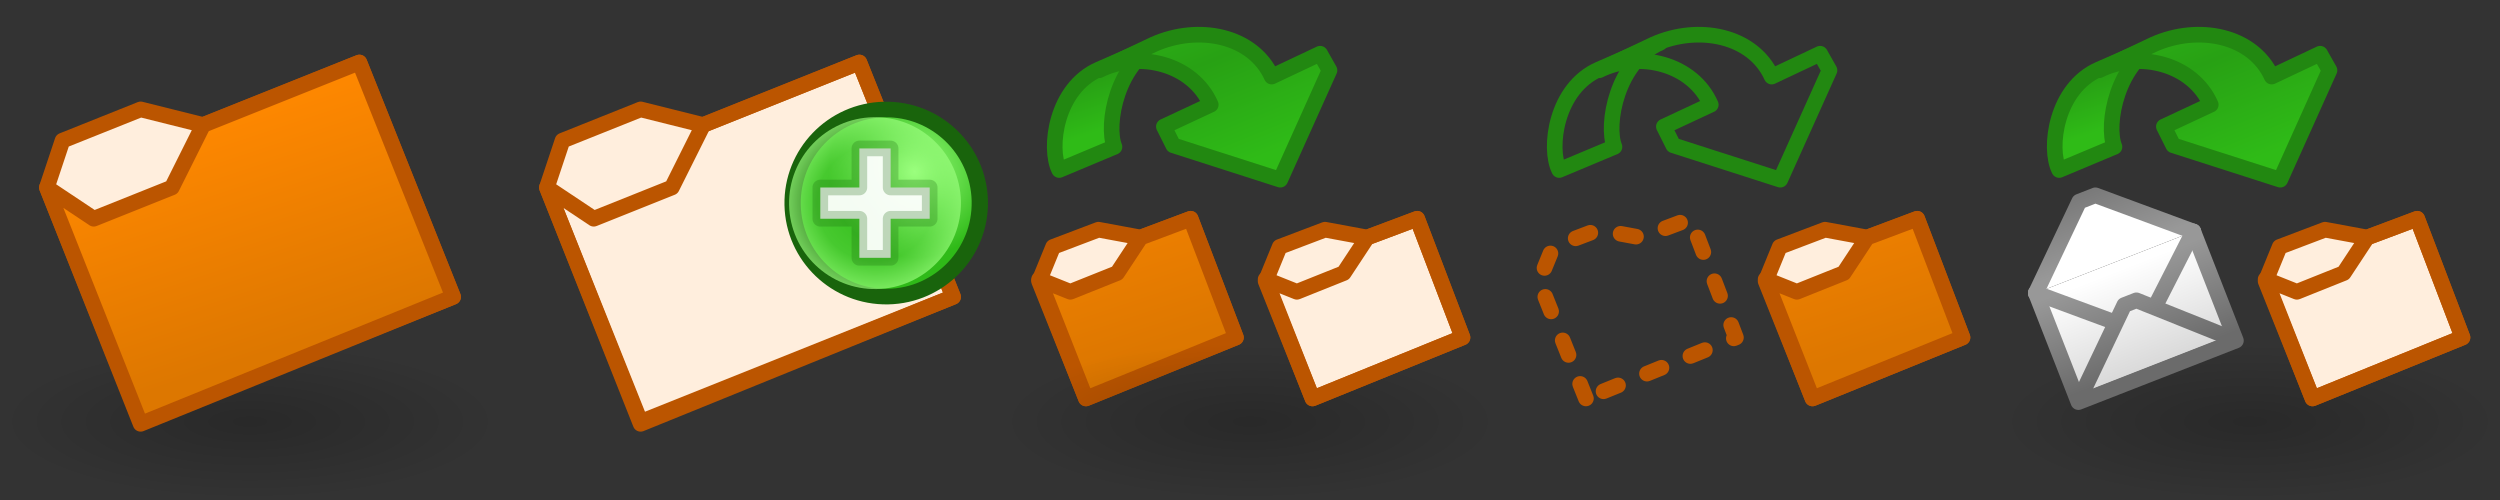 <?xml version="1.0" encoding="UTF-8" standalone="no"?>
<!-- Created with Inkscape (http://www.inkscape.org/) -->

<svg
   xmlns:dc="http://purl.org/dc/elements/1.1/"
   xmlns:cc="http://creativecommons.org/ns#"
   xmlns:rdf="http://www.w3.org/1999/02/22-rdf-syntax-ns#"
   xmlns:svg="http://www.w3.org/2000/svg"
   xmlns="http://www.w3.org/2000/svg"
   xmlns:xlink="http://www.w3.org/1999/xlink"
   xmlns:sodipodi="http://sodipodi.sourceforge.net/DTD/sodipodi-0.dtd"
   xmlns:inkscape="http://www.inkscape.org/namespaces/inkscape"
   width="160"
   height="32"
   id="svg3769"
   version="1.1"
   inkscape:version="0.48.4 r9939"
   sodipodi:docname="folder.svg">
  <rect width="100%" height="100%" fill="#333333" stroke="none"/>
  <defs
     id="defs3771">
    <linearGradient
       id="linearGradient3604">
      <stop
         id="stop3606-2"
         offset="0"
         style="stop-color:#ff8800;stop-opacity:1;" />
      <stop
         id="stop3608"
         offset="1"
         style="stop-color:#dd7700;stop-opacity:1;" />
    </linearGradient>
    <radialGradient
       inkscape:collect="always"
       xlink:href="#linearGradient5195-0"
       id="radialGradient4832"
       gradientUnits="userSpaceOnUse"
       gradientTransform="matrix(0.845,-1.3923892e-6,1.3343892e-6,0.881,446.146,1.24)"
       cx="2873.21"
       cy="11.074"
       fx="2873.21"
       fy="11.074"
       r="6.25" />
    <linearGradient
       id="linearGradient5195-0">
      <stop
         id="stop5197-6"
         offset="0"
         style="stop-color:#9bff7e;stop-opacity:1;" />
      <stop
         id="stop5199-2-2"
         offset="1"
         style="stop-color:#2fba18;stop-opacity:1;" />
    </linearGradient>
    <radialGradient
       inkscape:collect="always"
       xlink:href="#linearGradient4073"
       id="radialGradient4834"
       gradientUnits="userSpaceOnUse"
       cx="2889"
       cy="5.5"
       fx="2889"
       fy="5.5"
       r="5.5" />
    <linearGradient
       id="linearGradient4073">
      <stop
         id="stop4075"
         offset="0"
         style="stop-color:#9bff7e;stop-opacity:0;" />
      <stop
         style="stop-color:#9bff7e;stop-opacity:0.224;"
         offset="0.676"
         id="stop4081" />
      <stop
         id="stop4077"
         offset="1"
         style="stop-color:#9bff7e;stop-opacity:0.677;" />
    </linearGradient>
    <linearGradient
       id="linearGradient3592">
      <stop
         id="stop3594"
         offset="0"
         style="stop-color:#000000;stop-opacity:0.2;" />
      <stop
         id="stop3596"
         offset="1"
         style="stop-color:#000000;stop-opacity:0;" />
    </linearGradient>
    <linearGradient
       id="linearGradient6008">
      <stop
         id="stop6010"
         offset="0"
         style="stop-color:#2fba18;stop-opacity:1;" />
      <stop
         style="stop-color:#28a114;stop-opacity:1;"
         offset="0.5"
         id="stop6120" />
      <stop
         id="stop6012"
         offset="1"
         style="stop-color:#2fbb17;stop-opacity:1;" />
    </linearGradient>
    <linearGradient
       inkscape:collect="always"
       xlink:href="#linearGradient3604"
       id="linearGradient9064"
       gradientUnits="userSpaceOnUse"
       gradientTransform="translate(832,1052.362)"
       x1="29"
       y1="2"
       x2="34"
       y2="17" />
    <linearGradient
       inkscape:collect="always"
       xlink:href="#linearGradient3795"
       id="linearGradient8641"
       gradientUnits="userSpaceOnUse"
       gradientTransform="matrix(0.756,0,0,0.756,666.19,1036.285)"
       x1="2282.939"
       y1="57"
       x2="2282.939"
       y2="41.783" />
    <linearGradient
       id="linearGradient3795">
      <stop
         style="stop-color:#dadada;stop-opacity:1;"
         offset="0"
         id="stop3797" />
      <stop
         style="stop-color:#ffffff;stop-opacity:1;"
         offset="1"
         id="stop3799" />
    </linearGradient>
    <linearGradient
       inkscape:collect="always"
       xlink:href="#linearGradient3633-25"
       id="linearGradient8643"
       gradientUnits="userSpaceOnUse"
       gradientTransform="matrix(0.756,0,0,0.756,666.19,1036.285)"
       x1="2281.616"
       y1="41.783"
       x2="2281.616"
       y2="57" />
    <linearGradient
       id="linearGradient3633-25">
      <stop
         id="stop3635-50"
         offset="0"
         style="stop-color:#989898;stop-opacity:1;" />
      <stop
         id="stop3637-9"
         offset="1"
         style="stop-color:#6b6b6b;stop-opacity:1;" />
    </linearGradient>
    <linearGradient
       inkscape:collect="always"
       xlink:href="#linearGradient3633-25"
       id="linearGradient8645"
       gradientUnits="userSpaceOnUse"
       gradientTransform="matrix(0.756,0,0,0.756,686.973,1035.151)"
       x1="2254.116"
       y1="43.283"
       x2="2254.116"
       y2="58.5" />
    <linearGradient
       inkscape:collect="always"
       xlink:href="#linearGradient3795"
       id="linearGradient8647"
       gradientUnits="userSpaceOnUse"
       gradientTransform="matrix(0.756,0,0,0.756,686.973,1035.151)"
       x1="2254.116"
       y1="58.5"
       x2="2254.116"
       y2="43.283" />
    <linearGradient
       inkscape:collect="always"
       xlink:href="#linearGradient3633-25"
       id="linearGradient8649"
       gradientUnits="userSpaceOnUse"
       gradientTransform="matrix(0.756,0,0,0.756,686.973,1035.151)"
       x1="2255.439"
       y1="43.283"
       x2="2255.439"
       y2="58.5" />
    <linearGradient
       inkscape:collect="always"
       xlink:href="#linearGradient3633-25"
       id="linearGradient8651"
       gradientUnits="userSpaceOnUse"
       gradientTransform="matrix(0.756,0,0,-0.756,686.973,1098.573)"
       x1="2254.116"
       y1="43.283"
       x2="2254.116"
       y2="58.5" />
    <linearGradient
       inkscape:collect="always"
       xlink:href="#linearGradient6008"
       id="linearGradient9721"
       gradientUnits="userSpaceOnUse"
       gradientTransform="translate(1.1345935e-4,1020.562)"
       x1="1501"
       y1="5"
       x2="1503"
       y2="11" />
    <linearGradient
       inkscape:collect="always"
       xlink:href="#linearGradient6008"
       id="linearGradient9723"
       gradientUnits="userSpaceOnUse"
       gradientTransform="translate(-3.2806452e-6,1020.562)"
       x1="1498.807"
       y1="4.216"
       x2="1504"
       y2="17" />
    <linearGradient
       inkscape:collect="always"
       xlink:href="#linearGradient3604"
       id="linearGradient9725"
       gradientUnits="userSpaceOnUse"
       gradientTransform="translate(1565,1017.237)"
       x1="29"
       y1="2"
       x2="34"
       y2="17" />
    <radialGradient
       inkscape:collect="always"
       xlink:href="#linearGradient3592"
       id="radialGradient9736"
       gradientUnits="userSpaceOnUse"
       gradientTransform="matrix(1,0,0,0.312,64,1038.925)"
       cx="16"
       cy="27"
       fx="16"
       fy="27"
       r="16" />
    <radialGradient
       inkscape:collect="always"
       xlink:href="#linearGradient3592"
       id="radialGradient9749"
       gradientUnits="userSpaceOnUse"
       gradientTransform="matrix(1,0,0,0.312,832,1038.925)"
       cx="16"
       cy="27"
       fx="16"
       fy="27"
       r="16" />
  </defs>
  <sodipodi:namedview
     id="base"
     pagecolor="#ffffff"
     bordercolor="#666666"
     borderopacity="1.0"
     inkscape:pageopacity="0.0"
     inkscape:pageshadow="2"
     inkscape:zoom="15.839192"
     inkscape:cx="39.084929"
     inkscape:cy="12.964644"
     inkscape:document-units="px"
     inkscape:current-layer="layer1"
     showgrid="true"
     inkscape:snap-bbox="true"
     inkscape:window-width="1920"
     inkscape:window-height="1044"
     inkscape:window-x="1920"
     inkscape:window-y="0"
     inkscape:window-maximized="1">
    <inkscape:grid
       type="xygrid"
       id="grid3777"
       empspacing="5"
       visible="true"
       enabled="true"
       snapvisiblegridlinesonly="true" />
  </sodipodi:namedview>
  <g
     inkscape:label="Layer 1"
     inkscape:groupmode="layer"
     id="layer1"
     transform="translate(0,-1020.362)">
    <g
       id="g4341"
       transform="translate(-832,1.7382813e-5)">
      <rect
         style="fill:url(#radialGradient9749);fill-opacity:1;fill-rule:evenodd;stroke:none"
         id="use4318"
         width="32"
         height="10"
         x="832"
         y="1042.362" />
      <g
         transform="translate(0,-32)"
         id="use4339">
        <path
           inkscape:connector-curvature="0"
           style="fill:#ffeedd;fill-opacity:1;stroke:#bb5500;stroke-width:1px;stroke-linecap:butt;stroke-linejoin:round;stroke-opacity:1"
           d="m 841,1079.362 -6,-15 1,-3 5,-2 4,1 10,-4 6,15 -20,8 z"
           id="path11703"
           sodipodi:nodetypes="cccccccc" />
        <path
           inkscape:connector-curvature="0"
           style="fill:url(#linearGradient9064);fill-opacity:1;stroke:#bb5500;stroke-width:1px;stroke-linecap:butt;stroke-linejoin:round;stroke-opacity:1"
           d="m 841,1079.487 20,-8.125 -6,-15 -10,4 -2,4 -5,2 -3,-2 6,15.125 z"
           id="path11705" />
      </g>
    </g>
    <use
       x="0"
       y="0"
       xlink:href="#g4341"
       id="use3810"
       transform="translate(32,0)"
       width="96"
       height="32" />
    <g
       id="use5367"
       transform="translate(-2827.5,19.5)">
      <path
         sodipodi:open="true"
         sodipodi:end="12.542317"
         sodipodi:start="6.2629197"
         transform="matrix(1.042,0,0,0.998,-108.668,1000.884)"
         d="m 2877.999,12.878 c 0.064,3.313 -2.457,6.053 -5.632,6.12 -3.175,0.067 -5.801,-2.564 -5.865,-5.877 -0.064,-3.313 2.457,-6.053 5.632,-6.12 3.167,-0.067 5.789,2.551 5.865,5.854"
         sodipodi:ry="6"
         sodipodi:rx="5.75"
         sodipodi:cy="13"
         sodipodi:cx="2872.25"
         id="path11359"
         style="fill:url(#radialGradient4832);fill-opacity:1;stroke:#19640c;stroke-width:1;stroke-linecap:round;stroke-linejoin:round;stroke-miterlimit:4;stroke-opacity:1;stroke-dasharray:none"
         sodipodi:type="arc" />
      <path
         sodipodi:open="true"
         sodipodi:end="12.542317"
         sodipodi:start="6.2629197"
         transform="translate(-5.5,1008.362)"
         d="m 2894.499,5.389 c 0.061,3.037 -2.35,5.549 -5.387,5.61 -3.037,0.062 -5.549,-2.35 -5.61,-5.387 -0.061,-3.037 2.35,-5.549 5.387,-5.61 3.029,-0.061 5.537,2.338 5.61,5.367"
         sodipodi:ry="5.5"
         sodipodi:rx="5.5"
         sodipodi:cy="5.5"
         sodipodi:cx="2889"
         id="path11361"
         style="fill:url(#radialGradient4834);fill-opacity:1;stroke:none"
         sodipodi:type="arc" />
      <path
         sodipodi:nodetypes="ccccccccccccc"
         inkscape:connector-curvature="0"
         id="path11363"
         d="m 2880,1014.862 0,-2 2.5,0 0,-2.5 2,0 0,2.5 2.5,0 0,2 -2.5,0 0,2.5 -2,0 0,-2.5 z"
         style="fill:#ffffff;fill-opacity:0.941;stroke:#19640c;stroke-width:1px;stroke-linecap:round;stroke-linejoin:round;stroke-opacity:0.251" />
    </g>
    <g
       id="g4779"
       transform="translate(-1503.2,-0.025)">
      <g
         transform="translate(-1.3,1.525)"
         id="g4733">
        <path
           sodipodi:nodetypes="cccccccc"
           id="path2818-5-2"
           d="m 1574,1044.362 -3,-7.5 0.9,-2.2 2.9,-1.1 2.7,0.5 3.2,-1.2 2.9,7.6 z"
           style="fill:#ffeedd;fill-opacity:1;stroke:#bb5500;stroke-width:1px;stroke-linecap:butt;stroke-linejoin:round;stroke-opacity:1"
           inkscape:connector-curvature="0" />
        <path
           sodipodi:nodetypes="cccccccc"
           id="path3594-9-5"
           d="m 1574,1044.362 9.6,-3.9 -2.9,-7.599 -3.2,1.2 -1.5,2.275 -3,1.2 -2,-0.8 z"
           style="fill:url(#linearGradient9725);fill-opacity:1;stroke:#bb5500;stroke-width:1px;stroke-linecap:butt;stroke-linejoin:round;stroke-opacity:1"
           inkscape:connector-curvature="0" />
      </g>
    </g>
    <g
       id="g9738">
      <rect
         y="1042.362"
         x="64"
         height="10"
         width="32"
         id="rect2987-8-7-8-8-9-2-2"
         style="fill:url(#radialGradient9736);fill-opacity:1;stroke:none" />
      <g
         id="use4555"
         transform="translate(-1440.212,-0.3)">
        <path
           sodipodi:nodetypes="ccccc"
           inkscape:connector-curvature="0"
           id="path4733"
           d="m 1510.563,1025.093 c -2.78,1.201 -3.266,5.063 -2.562,6.45 l 3.537,-1.482 c -0.575,-1.415 0.158,-5.461 2.922,-6.66 z"
           style="fill:url(#linearGradient9721);fill-opacity:1;stroke:#228811;stroke-width:1;stroke-linecap:round;stroke-linejoin:round;stroke-miterlimit:4;stroke-opacity:1;stroke-dasharray:none;stroke-dashoffset:0" />
        <path
           sodipodi:nodetypes="cccccccccc"
           inkscape:connector-curvature="0"
           id="path4735"
           d="m 1517.7,1027.362 -3,1.4 0.6,1.2 6.85,2.2 3.15,-7 -0.6,-1.062 -3.1,1.463 c -1.2,-2.643 -4.696,-3.336 -7.556,-2.058 l -3.481,1.652 c 2.547,-1.271 5.997,-0.426 7.138,2.206 z"
           style="fill:url(#linearGradient9723);fill-opacity:1;stroke:#228811;stroke-width:1;stroke-linecap:round;stroke-linejoin:round;stroke-miterlimit:4;stroke-opacity:1;stroke-dasharray:none;stroke-dashoffset:0" />
      </g>
      <use
         height="32"
         width="3008"
         transform="translate(14.5,0)"
         id="use4559"
         xlink:href="#g4779"
         y="0"
         x="0" />
    </g>
    <use
       x="0"
       y="0"
       xlink:href="#g9738"
       id="use9745"
       transform="translate(32,0)"
       width="160"
       height="32" />
    <g
       transform="translate(-1471.2,-0.025)"
       id="g4679">
      <g
         id="g4681"
         transform="translate(-1.3,1.525)">
        <path
           inkscape:connector-curvature="0"
           style="fill:none;stroke:#bb5500;stroke-width:1;stroke-linecap:round;stroke-linejoin:round;stroke-miterlimit:4;stroke-opacity:1;stroke-dasharray:1, 2;stroke-dashoffset:0"
           d="m 1574,1044.362 -3,-7.5 0.9,-2.2 2.9,-1.1 2.7,0.5 3.2,-1.2 2.9,7.6 z"
           id="path4683"
           sodipodi:nodetypes="cccccccc" />
      </g>
    </g>
    <use
       x="0"
       y="0"
       xlink:href="#use9745"
       id="use9747"
       transform="translate(32,0)"
       width="160"
       height="32" />
    <g
       style="stroke-width:1.802;stroke-miterlimit:4;stroke-dasharray:none"
       transform="matrix(0.517,-0.202,0.202,0.517,-1317.743,969.118)"
       id="use3665">
      <path
         style="fill:url(#linearGradient8641);fill-opacity:1;stroke:url(#linearGradient8643);stroke-width:1.802;stroke-linecap:round;stroke-linejoin:round;stroke-miterlimit:4;stroke-opacity:1;stroke-dasharray:none"
         d="m 2403.5,1066.862 0,13.5 -19.5,0 0,-13.5"
         id="path8633"
         inkscape:connector-curvature="0"
         sodipodi:nodetypes="cccc" />
      <path
         sodipodi:nodetypes="cccc"
         inkscape:connector-curvature="0"
         id="path8635"
         d="m 2384,1066.862 9,8 1.5,0 9,-8"
         style="fill:none;stroke:url(#linearGradient8645);stroke-width:1.802;stroke-linecap:round;stroke-linejoin:round;stroke-miterlimit:4;stroke-opacity:1;stroke-dasharray:none" />
      <path
         sodipodi:nodetypes="cccc"
         inkscape:connector-curvature="0"
         id="path8637"
         d="m 2384.861,1079.502 8.139,-7.64 1.5,0 8.139,7.64"
         style="fill:url(#linearGradient8647);fill-opacity:1;stroke:url(#linearGradient8649);stroke-width:1.802;stroke-linecap:round;stroke-linejoin:round;stroke-miterlimit:4;stroke-opacity:1;stroke-dasharray:none" />
      <path
         style="fill:#ffffff;fill-opacity:1;stroke:url(#linearGradient8651);stroke-width:1.802;stroke-linecap:round;stroke-linejoin:round;stroke-miterlimit:4;stroke-opacity:1;stroke-dasharray:none"
         d="m 2384,1066.862 8.5,-8 2,0 9,8"
         id="path8639"
         inkscape:connector-curvature="0"
         sodipodi:nodetypes="cccc" />
    </g>
  </g>
</svg>
